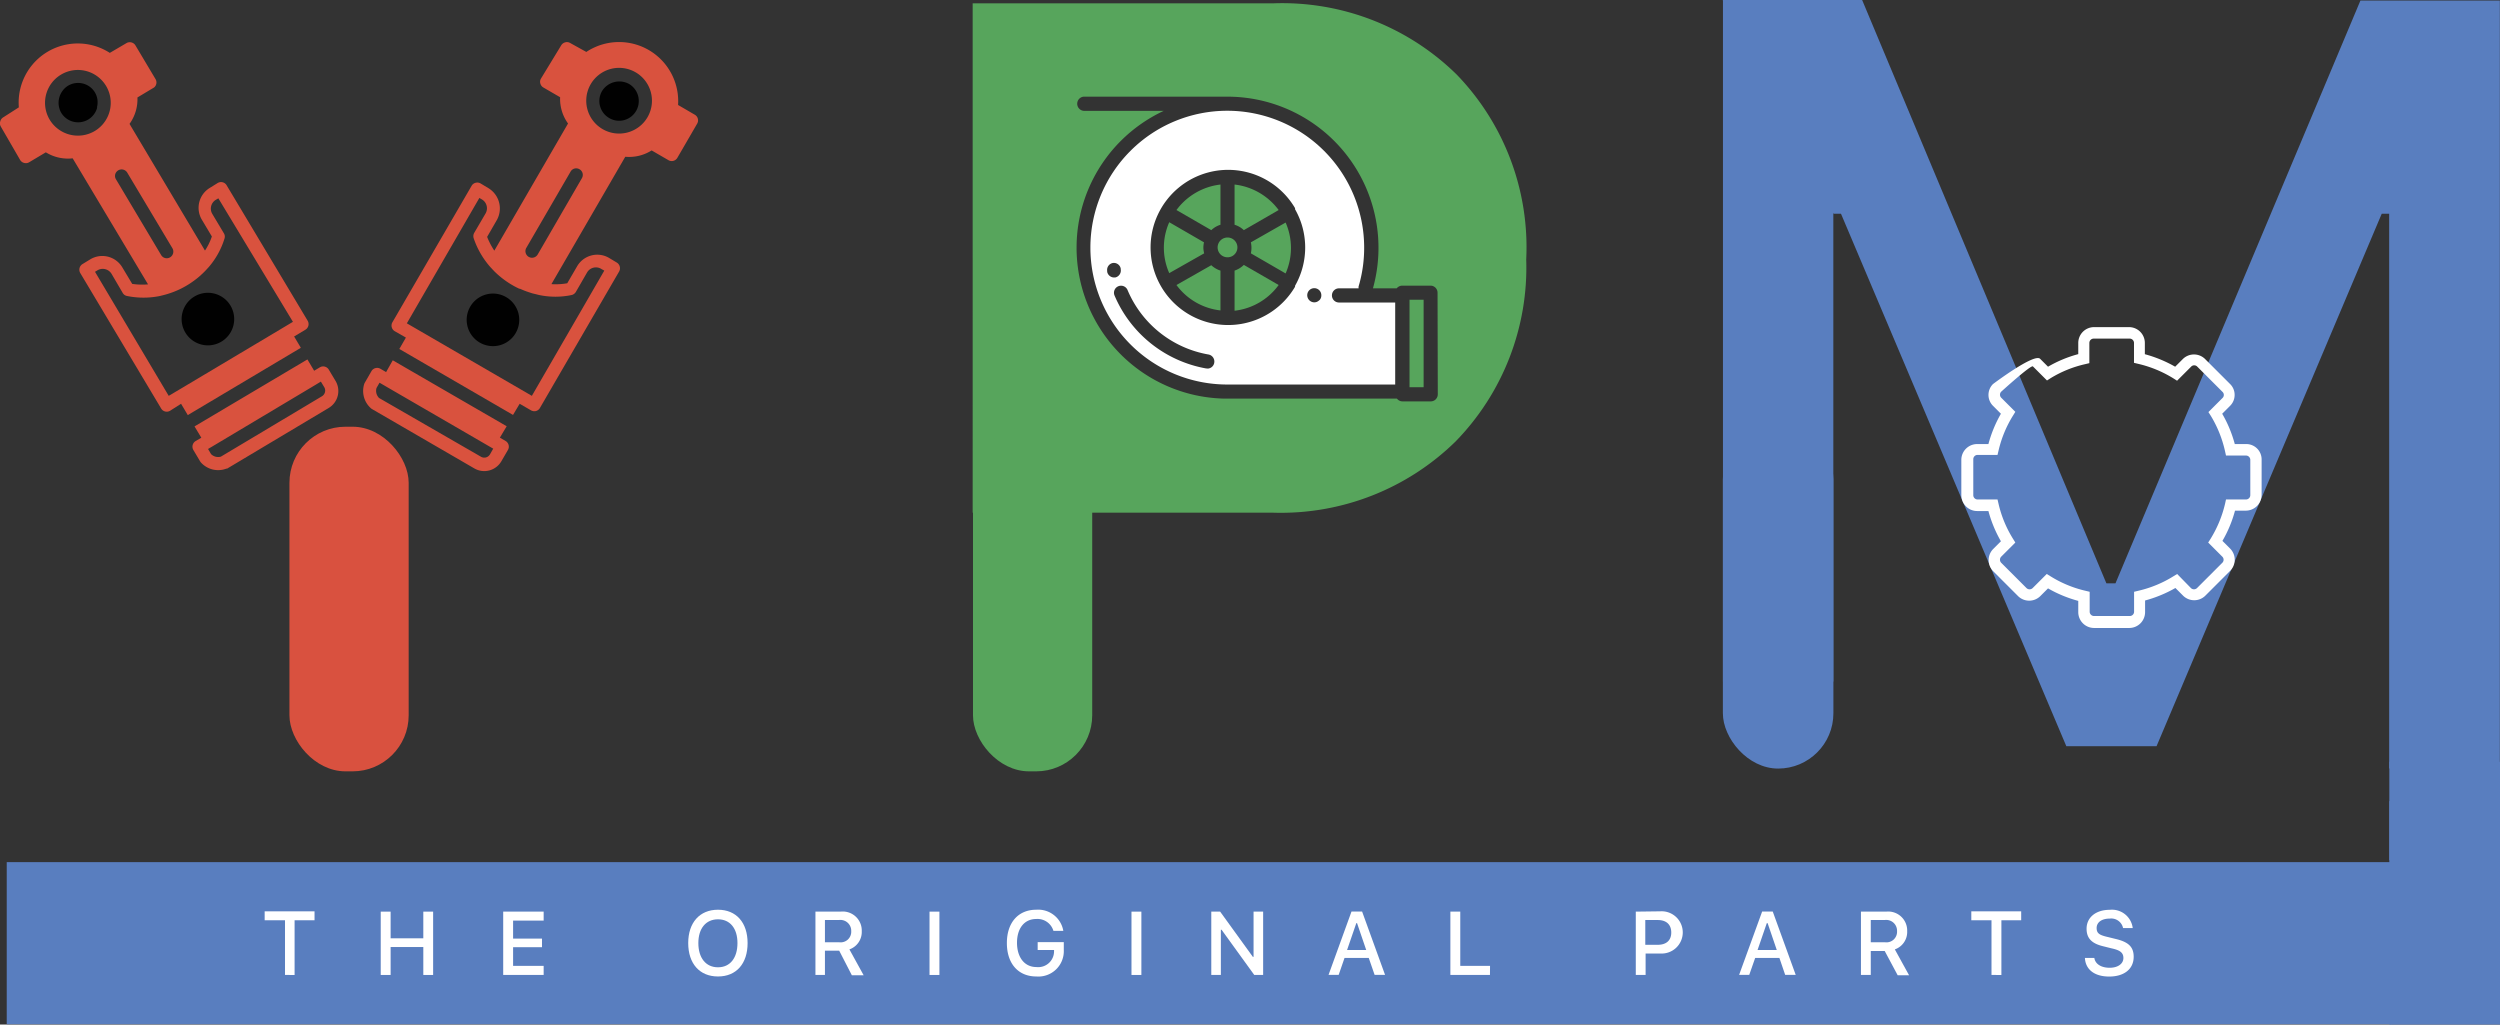 <svg xmlns="http://www.w3.org/2000/svg" viewBox="0 0 315.78 129.41"><rect x="0" y="0" width="315.78" height="129.41" fill="#333333" stroke="none"/><defs><style>.cls-1{fill:#57a55c;}.cls-2{fill:#fff;}.cls-3{fill:#010101;}.cls-4{fill:#d9523e;}.cls-5{fill:#d9513f;}.cls-6{fill:#597ebf;}.cls-7{fill:none;}</style></defs><title>main-logo</title><g id="katman_2" data-name="katman 2"><g id="katman_1-2" data-name="katman 1"><path class="cls-1" d="M148.6,36a8,8,0,0,0,5.56,3.21V34.18A3.06,3.06,0,0,1,153,33.5Z"/><path class="cls-1" d="M158,30.61A3.29,3.29,0,0,1,158,32l4.39,2.54a8,8,0,0,0,0-6.43Z"/><path class="cls-1" d="M155.94,34.18v5.07A8,8,0,0,0,161.51,36l-4.4-2.54A3,3,0,0,1,155.94,34.18Z"/><path class="cls-1" d="M155.05,30a1.25,1.25,0,1,0,1.25,1.24A1.25,1.25,0,0,0,155.05,30Z"/><path class="cls-1" d="M161.51,26.53a8.08,8.08,0,0,0-5.57-3.22v5.08a2.87,2.87,0,0,1,1.17.68Z"/><path class="cls-1" d="M152,31.28a3,3,0,0,1,.08-.67l-4.39-2.54a7.94,7.94,0,0,0,0,6.43L152.1,32A3,3,0,0,1,152,31.28Z"/><path class="cls-1" d="M154.16,28.39V23.31a8.06,8.06,0,0,0-5.56,3.22L153,29.07A2.93,2.93,0,0,1,154.16,28.39Z"/><rect class="cls-1" x="178.04" y="37.86" width="1.78" height="11.05"/><path class="cls-2" d="M168.24,37.31a.89.89,0,0,1,.89-.89h2.48a.72.72,0,0,1,0-.25,17.11,17.11,0,0,0,.7-4.89,17.29,17.29,0,1,0-17.29,17.29h21.21V38.21h-7.13A.89.89,0,0,1,168.24,37.31Zm-28.39-3,0-.09a.89.89,0,0,1,.71-1,.88.88,0,0,1,1,.7l0,.08a.9.9,0,0,1-.7,1.05h-.18A.9.9,0,0,1,139.85,34.33Zm12.66,12.23h-.16a15.53,15.53,0,0,1-11.57-9.21.89.89,0,1,1,1.64-.7,13.64,13.64,0,0,0,10.24,8.15.9.9,0,0,1,.72,1A.88.88,0,0,1,152.51,46.56Zm11.07-10.44,0,.07,0,.05a9.8,9.8,0,1,1,0-9.93l0,.07a.25.25,0,0,1,0,.07,9.77,9.77,0,0,1,0,9.67Zm3.06,1.82a.87.87,0,0,1-.63.27.9.9,0,0,1-.89-.9.89.89,0,0,1,.89-.89.89.89,0,0,1,.89.89A.86.86,0,0,1,166.64,37.94Z"/><path class="cls-1" d="M184,9.42a31.42,31.42,0,0,0-23.14-9h-38V64.76h38v0a31.52,31.52,0,0,0,23-9,31.47,31.47,0,0,0,8.92-23A31.37,31.37,0,0,0,184,9.42ZM181.61,49.8a.89.89,0,0,1-.89.9h-3.57a.89.89,0,0,1-.7-.35H154.64A19.07,19.07,0,0,1,141.57,17.8,19.15,19.15,0,0,1,147,14H136.87a.9.9,0,0,1,0-1.79h18.18a19.09,19.09,0,0,1,18.37,24.21h3a.91.91,0,0,1,.7-.34h3.57a.89.89,0,0,1,.89.89Z"/><rect class="cls-1" x="122.9" y="53.9" width="15.06" height="43.53" rx="7.08" ry="7.08"/><path class="cls-3" d="M63.12,43.61a3.32,3.32,0,1,0-4.06-2.35A3.32,3.32,0,0,0,63.12,43.61Z"/><path class="cls-4" d="M51.27,42.64l-.83,1.44L64.8,52.41,65.64,51l1.43.83a.87.87,0,0,0,.63.09.85.85,0,0,0,.5-.39l10-17.23a.84.84,0,0,0-.3-1.14l-1-.6a2.94,2.94,0,0,0-4,1.07l-1.25,2.15a8.24,8.24,0,0,1-2,.11l9.33-16.09A5.31,5.31,0,0,0,82.31,19l2.12,1.23a.82.82,0,0,0,1.13-.3l2.5-4.31a.82.82,0,0,0-.3-1.13l-2.11-1.23a7.47,7.47,0,0,0-11.59-6.7L72,5.42a.78.78,0,0,0-.61-.07.84.84,0,0,0-.5.37L68.34,9.91a.77.77,0,0,0-.09.63.82.82,0,0,0,.38.51l2.12,1.23a5.3,5.3,0,0,0,1,3.32L62.44,31.66a9,9,0,0,1-.91-1.74l1.24-2.15a3,3,0,0,0-1.07-4l-1-.6a.81.81,0,0,0-.63-.08.8.8,0,0,0-.5.38l-10,17.23a.83.83,0,0,0,.3,1.14Zm23.34-32a4.15,4.15,0,0,1,5.67-1.51,4.15,4.15,0,1,1-5.67,1.51ZM66.48,31.31l5.59-9.63a.81.81,0,0,1,.5-.39.83.83,0,0,1,.63.09.82.82,0,0,1,.3,1.13l-5.58,9.63a.83.83,0,0,1-1.44-.83ZM60.55,25l.32.19a1.3,1.3,0,0,1,.47,1.76L59.9,29.41a.86.86,0,0,0-.07.68,10.69,10.69,0,0,0,2.05,3.58l0,0c.11.13.23.24.34.37l.23.24a11.17,11.17,0,0,0,3.14,2.19l.08,0c.25.11.51.22.78.32l.29.1c.19.06.38.13.57.18l.46.11.31.08h0a10,10,0,0,0,4.15,0h0a.87.87,0,0,0,.51-.39l1.43-2.48A1.29,1.29,0,0,1,76,34l.33.18L67.18,50l-1.43-.83-12.93-7.5-1.43-.83Z"/><path class="cls-4" d="M46.9,51.61l.09.06,12.93,7.5a2.5,2.5,0,0,0,3.41-.91l.83-1.43a.83.83,0,0,0-.3-1.13l-.72-.42L64,53.84,49.61,45.51,48.77,47l-.72-.42a.83.83,0,0,0-1.13.3l-.83,1.44-.06.11A2.92,2.92,0,0,0,46.9,51.61ZM47.56,49l.38-.66.72.42,12.93,7.5.71.41-.41.72a.83.83,0,0,1-1.14.3L47.88,50.27A1.28,1.28,0,0,1,47.56,49Z"/><path class="cls-3" d="M78.84,15.17a2.5,2.5,0,0,0,.61-4.57,2.57,2.57,0,0,0-3.41.91,2.49,2.49,0,0,0,.91,3.4A2.45,2.45,0,0,0,78.84,15.17Z"/><path class="cls-3" d="M29.48,41.12a3.32,3.32,0,1,0-4,2.41A3.32,3.32,0,0,0,29.48,41.12Z"/><path class="cls-4" d="M22.87,51l.85,1.43L38,43.93l-.85-1.43,1.42-.85a.83.83,0,0,0,.29-1.14L28.63,23.41a.82.82,0,0,0-1.14-.29l-1,.62a2.94,2.94,0,0,0-1,4l1.27,2.13a7.54,7.54,0,0,1-.87,1.78l-9.53-16a5.33,5.33,0,0,0,1-3.34l2.1-1.26A.82.82,0,0,0,19.65,10L17.1,5.72A.84.84,0,0,0,16,5.43L13.87,6.68A7.47,7.47,0,0,0,2.38,13.56l-2,1.28a.84.84,0,0,0-.35.5A.8.8,0,0,0,.11,16L2.54,20.2a.82.82,0,0,0,.51.38.8.8,0,0,0,.64-.09l2.1-1.25A5.32,5.32,0,0,0,9.18,20L18.7,35.92a8.68,8.68,0,0,1-2-.06l-1.27-2.12a2.94,2.94,0,0,0-4-1l-1,.61a.83.83,0,0,0-.29,1.14l10.21,17.1a.82.82,0,0,0,1.14.29ZM6.26,15.09A4.15,4.15,0,1,1,12,16.53,4.16,4.16,0,0,1,6.26,15.09ZM20.35,32.21l-5.7-9.56a.81.81,0,0,1-.1-.62.85.85,0,0,1,.38-.51.83.83,0,0,1,1.14.28l5.71,9.56a.84.84,0,0,1-.29,1.14A.82.82,0,0,1,20.35,32.21ZM12,34.33l.32-.19a1.3,1.3,0,0,1,1.77.45L15.5,37a.8.8,0,0,0,.56.39,10.43,10.43,0,0,0,4.13,0h0l.48-.12.33-.09a10.9,10.9,0,0,0,3.44-1.68.18.18,0,0,0,.07-.05c.22-.16.45-.34.66-.52l.23-.21c.15-.13.29-.27.43-.41s.22-.23.33-.35l.21-.23,0,0a10,10,0,0,0,2-3.64v0a.79.79,0,0,0-.09-.62l-1.47-2.46a1.3,1.3,0,0,1,.45-1.77l.32-.19L37,40.65l-1.42.85L22.73,49.16,21.31,50Z"/><path class="cls-4" d="M28.6,59.19l.09,0,12.83-7.66a2.49,2.49,0,0,0,.86-3.42l-.85-1.42a.82.82,0,0,0-1.13-.29l-.72.43-.85-1.43L24.57,53.86l.86,1.43-.72.42a.83.83,0,0,0-.28,1.14l.85,1.43.07.1A2.92,2.92,0,0,0,28.6,59.19Zm-1.94-1.83-.38-.65.71-.42,12.83-7.66.71-.43.43.71a.84.84,0,0,1-.29,1.14L27.9,57.68A1.27,1.27,0,0,1,26.66,57.36Z"/><path class="cls-3" d="M12.24,13.57A2.44,2.44,0,0,0,12,11.69a2.48,2.48,0,0,0-3.41-.86,2.55,2.55,0,0,0-.86,3.41,2.49,2.49,0,0,0,4.55-.67Z"/><rect class="cls-5" x="36.56" y="53.9" width="15.06" height="43.53" rx="7.08" ry="7.08"/><rect class="cls-6" x="217.62" y="53.55" width="13.96" height="43.53" rx="6.98" ry="6.98"/><rect class="cls-6" x="217.63" width="13.94" height="86.09"/><rect class="cls-7" x="301.8" y="97.07" width="13.98" height="4.62"/><path class="cls-6" d="M301.78,97.07V27h-.94L272.4,94.25H261L232.54,27h-.94l-14-27h17.61l30.85,73.68h1.15L298.15.07h17.61v97Z"/><rect class="cls-6" x="301.8" y="96.22" width="13.98" height="12.43"/><rect class="cls-6" x="141.22" y="-31.47" width="20.47" height="301.2" transform="translate(270.58 -32.32) rotate(90)"/><path class="cls-2" d="M36,123.15v-6.91H33.43v-1.13h6.3v1.13H37.21v6.91Z"/><path class="cls-2" d="M53.47,123.15v-3.53H49.34v3.53H48.09v-8h1.25v3.37h4.13v-3.37h1.24v8Z"/><path class="cls-2" d="M68.67,123.15H63.56v-8h5.11v1.13H64.81v2.28h3.65v1.08H64.81V122h3.86Z"/><path class="cls-2" d="M94.43,119.12c0,2.59-1.41,4.22-3.74,4.22s-3.76-1.63-3.76-4.22,1.45-4.21,3.76-4.21S94.43,116.53,94.43,119.12Zm-6.22,0c0,1.86.93,3.06,2.48,3.06s2.46-1.2,2.46-3.06-.94-3-2.46-3S88.21,117.26,88.21,119.12Z"/><path class="cls-2" d="M104.2,123.15H103v-8h3.18a2.4,2.4,0,0,1,2.67,2.47,2.33,2.33,0,0,1-1.56,2.3l1.8,3.27H107.6L106,120.08H104.2Zm0-4.13H106a1.34,1.34,0,0,0,1.52-1.41,1.37,1.37,0,0,0-1.56-1.4H104.2Z"/><path class="cls-2" d="M117.41,123.15v-8h1.25v8Z"/><path class="cls-2" d="M130.9,123.34c-2.28,0-3.72-1.62-3.72-4.22s1.45-4.21,3.7-4.21a3.22,3.22,0,0,1,3.43,2.67h-1.25a2.1,2.1,0,0,0-2.18-1.5c-1.48,0-2.42,1.17-2.42,3s.94,3.07,2.45,3.07a2,2,0,0,0,2.23-2V120h-2.07V119h3.3v1A3.21,3.21,0,0,1,130.9,123.34Z"/><path class="cls-2" d="M142.92,123.15v-8h1.25v8Z"/><path class="cls-2" d="M153,123.15v-8h1.12l4.13,5.71h.09v-5.71h1.21v8h-1.12l-4.13-5.71h-.09v5.71Z"/><path class="cls-2" d="M172.89,121h-3.06l-.74,2.14h-1.28l2.9-8h1.34l2.9,8h-1.32Zm-2.74-1h2.42l-1.16-3.4h-.09Z"/><path class="cls-2" d="M188.2,123.15h-5v-8h1.25V122h3.76Z"/><path class="cls-2" d="M209.72,115.11a2.67,2.67,0,1,1,0,5.33h-1.86v2.71h-1.24v-8Zm-1.9,4.23h1.57c1.08,0,1.71-.55,1.71-1.55s-.61-1.58-1.71-1.58h-1.57Z"/><path class="cls-2" d="M224.76,121H221.7l-.75,2.14h-1.28l2.91-8h1.34l2.9,8h-1.33ZM222,120h2.43l-1.16-3.4h-.1Z"/><path class="cls-2" d="M236.3,123.15h-1.24v-8h3.18a2.4,2.4,0,0,1,2.66,2.47,2.33,2.33,0,0,1-1.56,2.3l1.8,3.27H239.7l-1.64-3.07H236.3Zm0-4.13h1.8a1.34,1.34,0,0,0,1.52-1.41,1.37,1.37,0,0,0-1.56-1.4H236.3Z"/><path class="cls-2" d="M251.55,123.15v-6.91H249v-1.13h6.3v1.13H252.8v6.91Z"/><path class="cls-2" d="M264.54,121c.11.76.86,1.24,1.93,1.24s1.74-.52,1.74-1.23-.47-1-1.53-1.23l-1-.25c-1.45-.34-2.12-1-2.12-2.22,0-1.43,1.17-2.39,2.93-2.39a2.64,2.64,0,0,1,2.9,2.31h-1.22a1.53,1.53,0,0,0-1.7-1.2c-1,0-1.64.47-1.64,1.19s.42.91,1.47,1.15l.89.22c1.64.38,2.32,1,2.32,2.26,0,1.54-1.19,2.5-3.09,2.5s-3-.92-3.07-2.35Z"/><rect class="cls-6" x="301.8" y="101.19" width="13.98" height="28.22"/><path class="cls-2" d="M283.69,56.09h-1.41a15.66,15.66,0,0,0-1.59-3.83l1-1a1.94,1.94,0,0,0,.57-1.38,1.9,1.9,0,0,0-.57-1.37l-3.19-3.19a2,2,0,0,0-2.75,0l-1,1a16.2,16.2,0,0,0-3.83-1.58V43.32a2,2,0,0,0-1.95-2h-4.51a2,2,0,0,0-1.95,2v1.41a15.59,15.59,0,0,0-3.82,1.59l-1-1c-.74-.74-5.95,3.19-5.95,3.19a1.94,1.94,0,0,0,0,2.75l1,1a16,16,0,0,0-1.58,3.83h-1.42a2,2,0,0,0-2,1.94v4.52a2,2,0,0,0,2,2h1.42a16,16,0,0,0,1.58,3.82l-1,1a2,2,0,0,0,0,2.76l3.19,3.19a2,2,0,0,0,2.76,0l1-1a16,16,0,0,0,3.82,1.58v1.42a2,2,0,0,0,1.95,2H269a2,2,0,0,0,1.95-2V75.85a16.2,16.2,0,0,0,3.83-1.58l1,1a2,2,0,0,0,2.75,0l3.19-3.19a2,2,0,0,0,0-2.76l-1-1a15.59,15.59,0,0,0,1.59-3.82h1.41a2,2,0,0,0,1.95-2V58A1.94,1.94,0,0,0,283.69,56.09Zm.55,6.46a.55.55,0,0,1-.55.54h-2.52l-.12.55a14.88,14.88,0,0,1-1.83,4.42l-.3.47,1.78,1.78a.54.54,0,0,1,0,.78l-3.19,3.19a.55.55,0,0,1-.77,0L275,72.5l-.47.29a14.57,14.57,0,0,1-4.43,1.83l-.54.13v2.52a.54.54,0,0,1-.55.54h-4.51a.55.55,0,0,1-.55-.54V74.75l-.54-.13A14.51,14.51,0,0,1,259,72.79l-.47-.29-1.78,1.78a.56.56,0,0,1-.78,0l-3.19-3.19a.56.56,0,0,1,0-.78l1.78-1.78-.29-.47a14.51,14.51,0,0,1-1.83-4.42l-.13-.55h-2.52a.54.54,0,0,1-.54-.54V58a.54.54,0,0,1,.54-.54h2.52l.13-.54a14.57,14.57,0,0,1,1.83-4.43l.29-.47-1.78-1.78a.55.55,0,0,1,0-.77s3.75-3.41,4-3.19l1.78,1.78.47-.3A14.51,14.51,0,0,1,263.37,46l.54-.13V43.32a.55.55,0,0,1,.55-.55H269a.55.55,0,0,1,.55.55v2.51l.54.13a14.82,14.82,0,0,1,4.43,1.83l.47.3,1.78-1.78a.53.53,0,0,1,.77,0l3.19,3.19a.53.53,0,0,1,0,.77l-1.78,1.78.3.47A14.82,14.82,0,0,1,281.05,57l.12.54h2.52a.55.55,0,0,1,.55.54Z"/></g></g></svg>